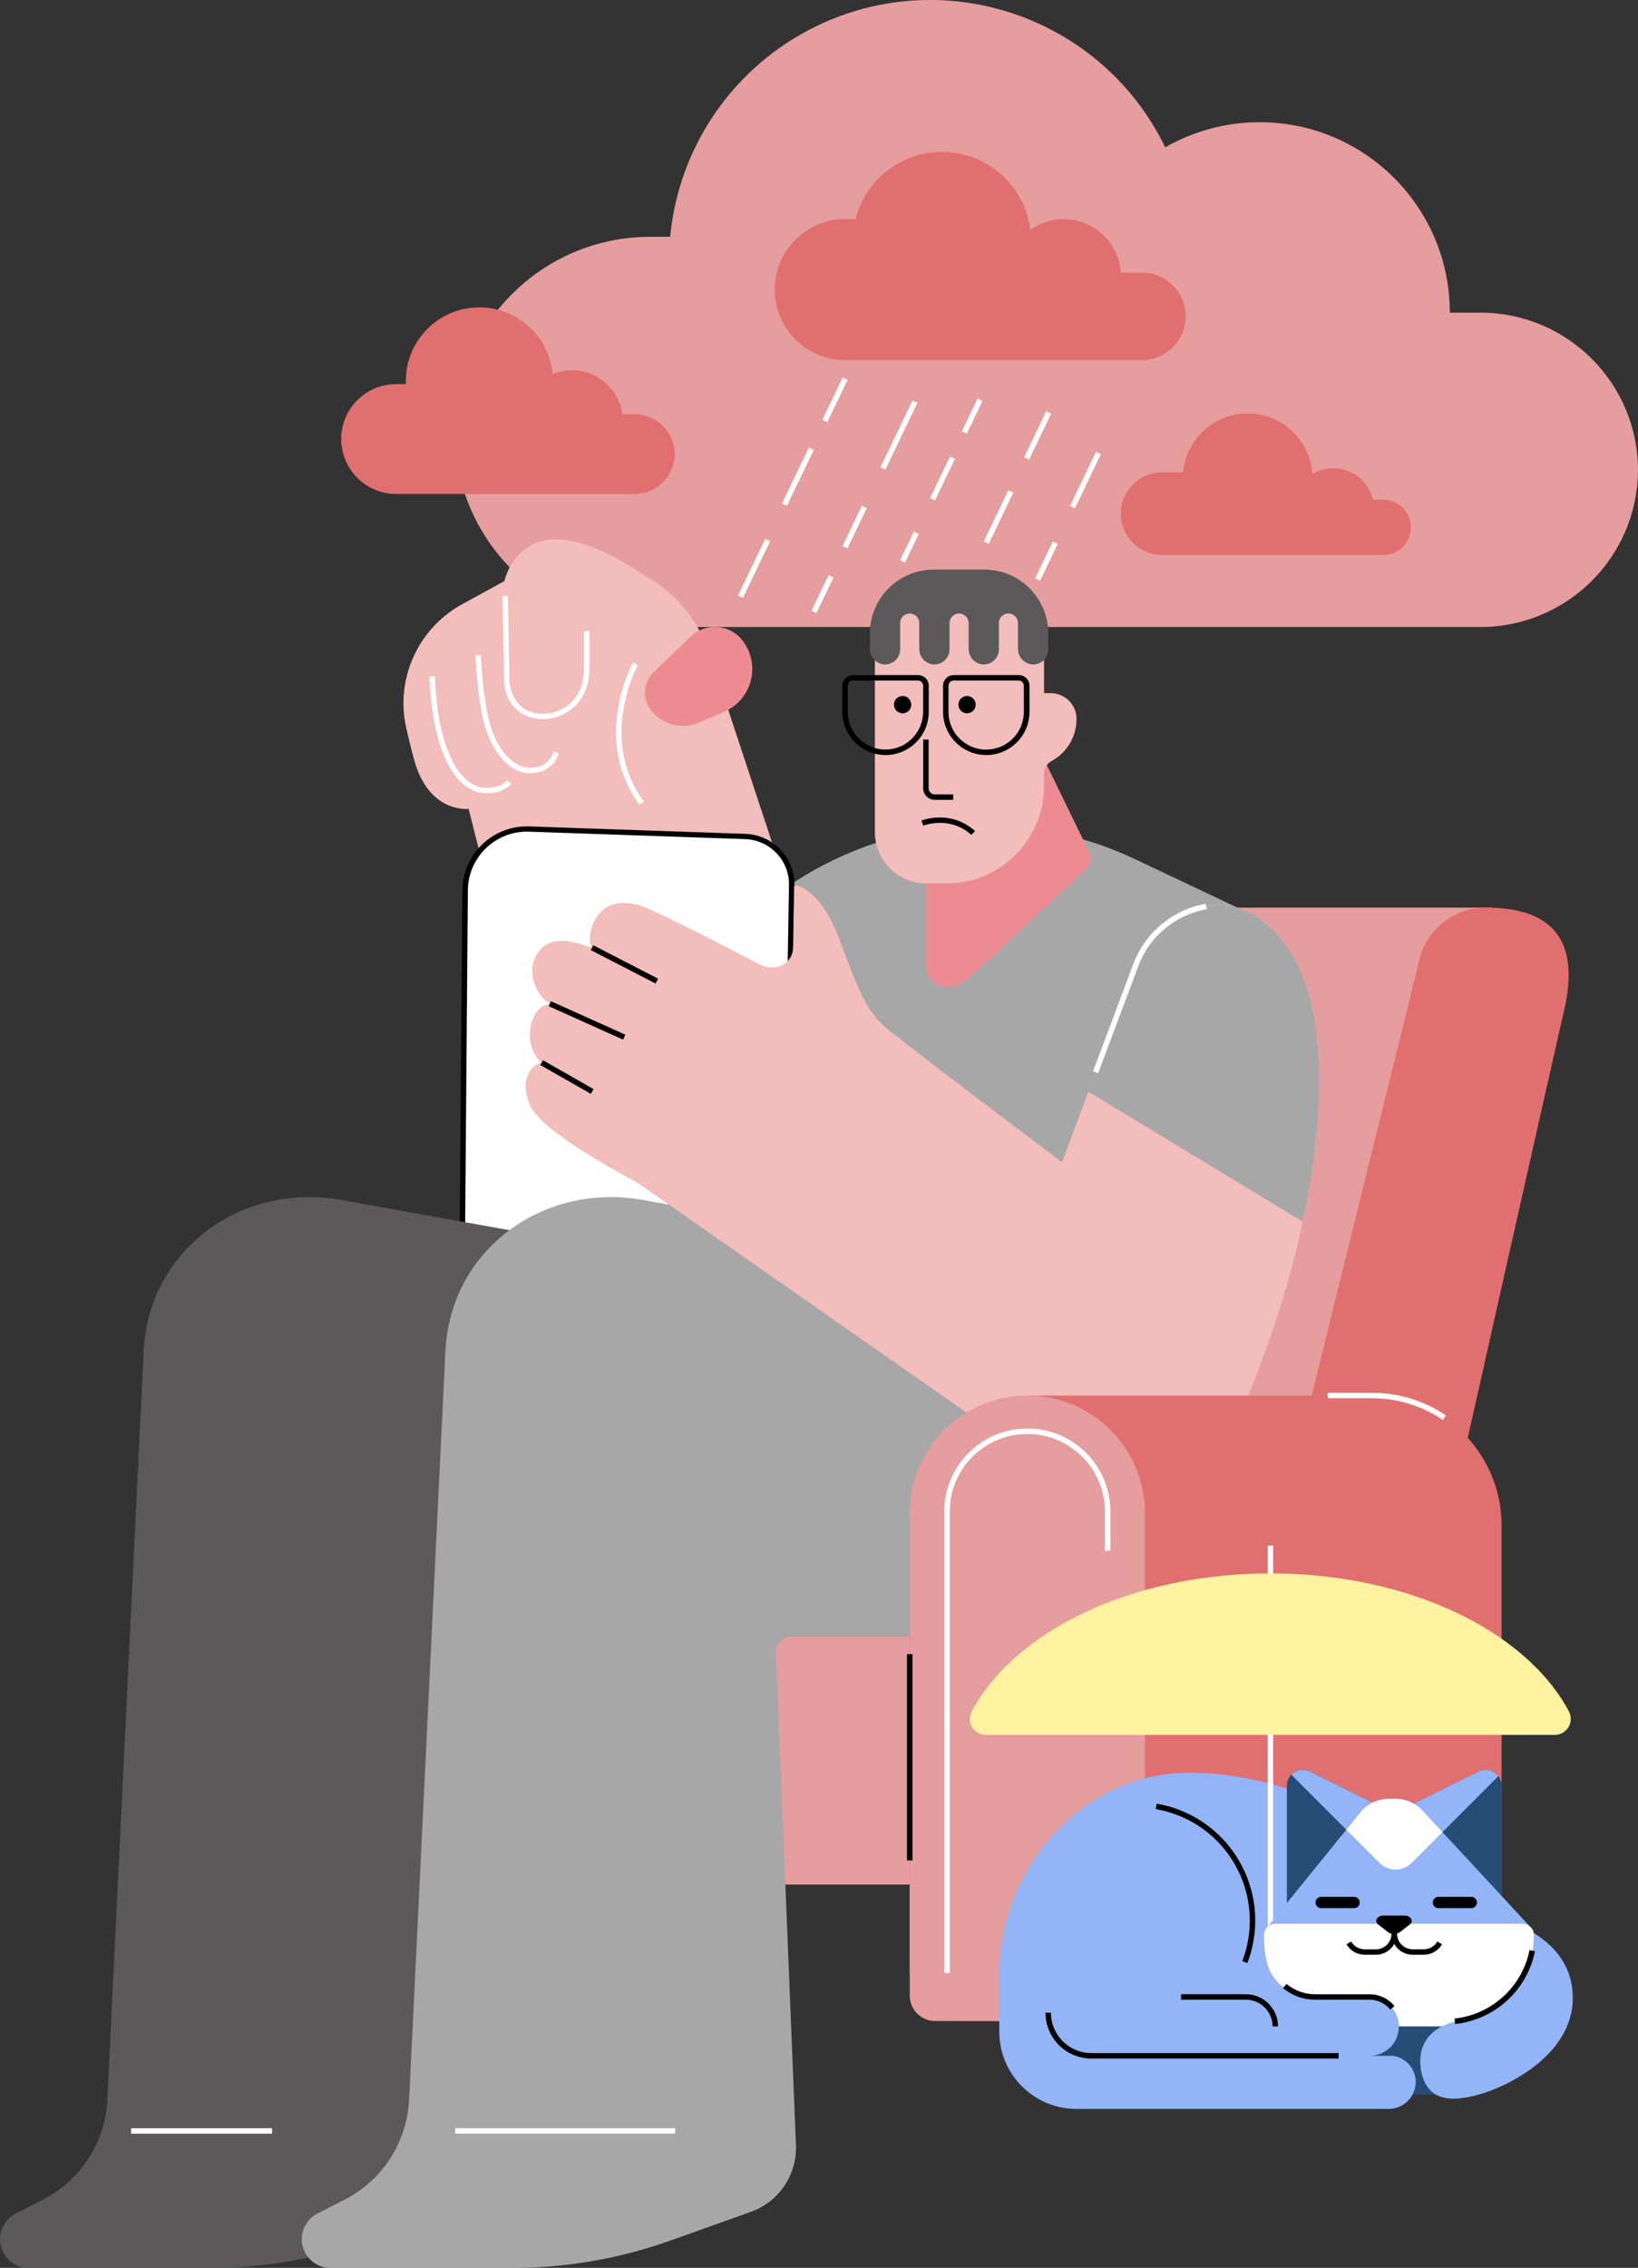 <?xml version="1.0" encoding="utf-8"?>
<!-- Generator: Adobe Illustrator 23.0.1, SVG Export Plug-In . SVG Version: 6.00 Build 0)  -->
<svg version="1.1" id="Layer_1" xmlns="http://www.w3.org/2000/svg" xmlns:xlink="http://www.w3.org/1999/xlink" x="0px" y="0px"
	 viewBox="0 0 602.82 834.01" style="enable-background:new 0 0 602.82 834.01;" xml:space="preserve">
<rect x="0" y="0" width="602.82" height="834.01" fill="#333333" stroke="none"/>
<style type="text/css">
	.st0{fill:#E59D9D;}
	.st1{fill:#E26F6F;}
	.st2{fill:#FFFFFF;}
	.st3{fill:#A8A7A7;}
	.st4{fill:#EC8C92;}
	.st5{fill:#F2BDBA;}
	.st6{fill:#5B5959;}
	.st7{fill:#274D76;}
	.st8{fill:#93B4F6;}
	.st9{fill:#FFF3A1;}
</style>
<title>man and cat</title>
<g id="cloud">
	<path class="st0" d="M545.02,114.98h-11.45c0.02-38.66-31.3-70.02-69.96-70.04c-12.2-0.01-24.19,3.17-34.78,9.23
		C405.64,6.4,348.12-13.52,300.36,9.66c-30.2,14.66-50.56,44-53.73,77.42h-7.56c-39.57,0.14-71.61,32.18-71.75,71.75l0,0
		c0.13,39.57,32.18,71.62,71.75,71.76h305.95c31.88-0.11,57.7-25.93,57.8-57.81l0,0C602.71,140.9,576.9,115.09,545.02,114.98z"/>
	<path class="st1" d="M509.04,183.75h-3.81c-1.85-8.03-9.85-13.04-17.88-11.2c-1.53,0.35-2.99,0.94-4.34,1.75
		c-0.9-13.16-12.29-23.1-25.45-22.2c-11.68,0.8-21.06,9.94-22.15,21.59h-7.69c-8.4,0-15.21,6.81-15.21,15.21
		c0,8.4,6.81,15.21,15.21,15.21h81.32c5.62,0.01,10.18-4.55,10.19-10.17v-0.01l0,0C519.23,188.31,514.67,183.75,509.04,183.75
		C509.05,183.75,509.04,183.75,509.04,183.75z"/>
	<path class="st1" d="M419.79,100.25h-7.34c-0.73-11.57-10.71-20.36-22.29-19.63c-3.94,0.25-7.73,1.6-10.93,3.91
		c-2.3-17.98-18.75-30.7-36.74-28.39c-13.33,1.71-24.28,11.37-27.62,24.39h-3.76c-14.34,0-25.97,11.61-26,25.95l0,0
		c0.03,14.34,11.66,25.95,26,25.95h108.73c8.88,0.22,16.26-6.8,16.49-15.68s-6.8-16.26-15.68-16.49c-0.27-0.01-0.53-0.01-0.8,0
		L419.79,100.25z"/>
	<path class="st1" d="M233.61,152.34h-4.58c-1.41-10.25-10.86-17.42-21.12-16.01c-1.56,0.21-3.09,0.63-4.55,1.22
		c-1.4-14.88-14.6-25.8-29.48-24.4c-13.96,1.32-24.61,13.08-24.52,27.11c0,0.35,0,0.69,0,1h-3.62c-11.14,0.02-20.17,9.06-20.16,20.2
		l0,0c0,11.15,9.04,20.19,20.19,20.2h87.84c8.1,0,14.67-6.57,14.67-14.67v-0.01l0,0C248.26,158.89,241.7,152.34,233.61,152.34z"/>
	
		<rect x="265.97" y="207.81" transform="matrix(0.433 -0.901 0.901 0.433 -30.801 368.675)" class="st2" width="23.16" height="2"/>
	
		<rect x="282.25" y="174.1" transform="matrix(0.433 -0.901 0.901 0.433 8.73 364.081)" class="st2" width="22.83" height="2"/>
	
		<rect x="298.67" y="145.81" transform="matrix(0.433 -0.901 0.901 0.433 41.967 360.311)" class="st2" width="17.23" height="2"/>
	
		<rect x="295.49" y="217.25" transform="matrix(0.433 -0.901 0.901 0.433 -25.02 396.744)" class="st2" width="14.51" height="2"/>
	
		<rect x="306.34" y="192.61" transform="matrix(0.433 -0.901 0.901 0.433 3.894 393.399)" class="st2" width="16.41" height="2"/>
	
		<rect x="328.87" y="199.96" transform="matrix(0.433 -0.901 0.901 0.433 8.697 415.749)" class="st2" width="11.66" height="2"/>
	
		<rect x="338.39" y="174.72" transform="matrix(0.433 -0.901 0.901 0.433 38.353 412.384)" class="st2" width="16.94" height="2"/>
	
		<rect x="351.09" y="151.8" transform="matrix(0.433 -0.901 0.901 0.433 65.206 409.229)" class="st2" width="13.37" height="2"/>
	
		<rect x="357.03" y="188.88" transform="matrix(0.433 -0.901 0.901 0.433 37.287 439.008)" class="st2" width="20.9" height="2"/>
	
		<rect x="372.51" y="158.87" transform="matrix(0.433 -0.901 0.901 0.433 72.505 434.961)" class="st2" width="18.73" height="2"/>
	
		<rect x="377.62" y="205.08" transform="matrix(0.433 -0.901 0.901 0.433 32.689 464.111)" class="st2" width="15.02" height="2"/>
	
		<rect x="388.41" y="175.31" transform="matrix(0.433 -0.901 0.901 0.433 67.644 460.125)" class="st2" width="22.05" height="2"/>
	
		<rect x="317.18" y="158.78" transform="matrix(0.433 -0.901 0.901 0.433 43.623 388.89)" class="st2" width="27.29" height="2"/>
</g>
<g id="man">
	<polygon class="st0" points="377.81,550.62 498.11,571.77 549.26,333.78 377.81,333.78 	"/>
	<path class="st3" d="M460.71,345.3l-4.85-11.3l-38.26-18.09c-40.33-19.07-87.65-15.91-125.08,8.35l-13,8.41l-11.37,68.79l109.67,45
		l50.39,3.61L460.71,345.3z"/>
	<path class="st4" d="M400.93,313.54c0.98,1.99,0.53,4.38-1.1,5.88l-42.6,39.61c-7.2,7.08-16.52,4.68-16.52-5.71v-100h30.9
		L400.93,313.54z"/>
	<path class="st5" d="M386.72,254.91h-2.49V232.2c0-8.95-7.26-16.21-16.21-16.21l0,0h-29.85c-8.95,0-16.2,7.25-16.2,16.2v0.01v73.74
		c0,10.46,8.47,18.93,18.93,18.94h7.51c19.78-0.01,35.82-16.05,35.82-35.83v-4.59c0.01-1.93,1.08-3.7,2.79-4.6
		c5.65-3.07,9.17-8.99,9.17-15.42l0,0c0.02-5.24-4.21-9.51-9.45-9.53C386.73,254.91,386.73,254.91,386.72,254.91z"/>
	<path d="M325.88,277.66c-8.76-0.01-15.86-7.11-15.87-15.87v-9.63c0.01-2.15,1.74-3.88,3.89-3.89h24c2.15,0.01,3.88,1.74,3.89,3.89
		v9.63C341.78,270.57,334.66,277.67,325.88,277.66L325.88,277.66z M313.88,250.27c-1.04,0-1.89,0.85-1.89,1.89l0,0v9.63
		c0.01,7.66,6.22,13.86,13.88,13.86c7.65-0.01,13.85-6.21,13.86-13.86v-9.63c0-1.04-0.85-1.89-1.89-1.89l0,0H313.88z"/>
	<path d="M362.95,277.66c-8.76-0.01-15.86-7.11-15.87-15.87v-9.63c0-2.15,1.74-3.89,3.89-3.89l0,0h24c2.15,0,3.89,1.74,3.9,3.89
		v9.63c-0.01,8.78-7.13,15.88-15.91,15.87C362.96,277.66,362.95,277.66,362.95,277.66z M350.95,250.27c-1.04,0-1.89,0.85-1.89,1.89
		l0,0v9.63c-0.01,7.66,6.2,13.88,13.86,13.88c7.66,0.01,13.88-6.2,13.88-13.86c0-0.01,0-0.02,0-0.02v-9.63
		c-0.01-1.05-0.85-1.89-1.9-1.89L350.95,250.27L350.95,250.27z"/>
	<path d="M350.79,294.14h-6.76c-2.36,0-4.28-1.92-4.28-4.28l0,0v-17.88h2v17.88c0,1.26,1.02,2.28,2.28,2.28l0,0h6.76V294.14z"/>
	<path d="M357.47,307.02c-3.2-2.91-7.38-4.48-11.7-4.4c-2.04,0-4.07,0.34-6,1l-0.65-1.89c2.13-0.73,4.37-1.1,6.63-1.09
		c4.84-0.07,9.53,1.72,13.09,5L357.47,307.02z"/>
	<path d="M335.36,259.13c0.01,1.76-1.41,3.18-3.17,3.19s-3.18-1.41-3.19-3.17s1.41-3.18,3.17-3.19c0.02,0,0.04,0,0.06,0
		C333.96,255.99,335.35,257.4,335.36,259.13z"/>
	<path d="M359.08,259.13c0.01,1.76-1.41,3.18-3.17,3.19s-3.18-1.41-3.19-3.17s1.41-3.18,3.17-3.19c0.01,0,0.01,0,0.02,0
		C357.66,255.96,359.08,257.38,359.08,259.13z"/>
	<rect x="212.07" y="601.66" class="st0" width="149.45" height="91.39"/>
	<path class="st5" d="M185.62,349.73l-13.15-52.27c0,0-14.69,1.89-20.12-18.26c-1-3.56-1.9-7.4-2.79-11.26
		c-4.19-18.1,4.18-36.78,20.47-45.71l15.59-8.53c0,0,4-18.92,24.81-14.75c10.71,2.14,20,8.31,30,14.66
		c10.31,6.53,17.41,16.45,21.18,28.05l34.32,103.9L185.62,349.73z"/>
	<path class="st6" d="M320.14,232.94v5.59c-0.05,2.92,2.1,5.42,5,5.8c3.07,0.3,5.8-1.94,6.1-5c0.02-0.19,0.03-0.37,0.03-0.56v-9.65
		c0.01-1.94,1.58-3.51,3.52-3.51l0,0c1.94,0,3.51,1.57,3.52,3.51v9.41c-0.05,2.92,2.1,5.42,5,5.8c3.07,0.3,5.8-1.94,6.1-5
		c0.02-0.19,0.03-0.37,0.03-0.56v-9.65c0.01-1.94,1.58-3.51,3.52-3.51l0,0c1.94-0.01,3.51,1.56,3.52,3.5v0.01v9.41
		c-0.05,2.92,2.1,5.42,5,5.8c3.07,0.3,5.8-1.94,6.1-5c0.02-0.19,0.03-0.37,0.03-0.56v-9.65c0-1.94,1.57-3.51,3.51-3.51h0.01l0,0
		c1.94,0,3.51,1.57,3.51,3.51l0,0v9.42c-0.05,2.92,2.1,5.41,5,5.79c3.07,0.3,5.8-1.94,6.1-5c0.02-0.19,0.03-0.37,0.03-0.56v-5.83
		c-0.01-12.92-10.44-23.4-23.36-23.48h-18.76C330.68,209.46,320.16,219.97,320.14,232.94z"/>
	<path class="st2" d="M194.69,304.85l79.7,2.74c9.6,0.32,17.16,8.28,17,17.88l-2.84,166.79l-118.51-23.65l1.13-141.22
		c0.1-12.55,10.35-22.65,22.91-22.55C194.28,304.84,194.49,304.84,194.69,304.85z"/>
	<path d="M289.53,493.46l-120.5-24l1.14-142c0.1-13.11,10.81-23.66,23.93-23.55c0.21,0,0.42,0.01,0.62,0.01l79.7,2.74
		c10.07,0.4,18.02,8.72,17.95,18.8L289.53,493.46z M171.04,467.79l116.53,23.25l2.8-165.58c0.11-9.03-6.98-16.5-16-16.87l-79.7-2.74
		c-11.99-0.41-22.05,8.97-22.47,20.97c-0.01,0.19-0.01,0.39-0.01,0.58L171.04,467.79z"/>
	<path class="st6" d="M0,823.46L0,823.46c0.01,5.86,4.75,10.6,10.61,10.6h66.62c19.92,0,39.7-3.42,58.46-10.11l29.58-10.55
		c10.3-3.68,17.01-13.62,16.57-24.55l-7.61-187.19h85.81l43.19-128.49l-176.75-31.71c-37-7.16-71.78,17.74-73.61,55.4l-13.35,275.3
		c-0.76,15.68-9.88,29.75-23.89,36.85l-9.81,5C2.26,815.82,0.01,819.47,0,823.46z"/>
	<path class="st3" d="M111.06,823.46L111.06,823.46c0,5.85,4.75,10.6,10.6,10.6h66.67c19.92,0,39.69-3.42,58.45-10.11l29.59-10.55
		c10.29-3.68,17-13.63,16.56-24.55l-7.36-180.91c-0.13-3.31,2.45-6.1,5.77-6.23c0.08,0,0.16,0,0.23,0h79.56l43.1-128.54
		l-176.7-31.71c-37-7.16-71.78,17.74-73.61,55.4l-13.35,275.3c-0.76,15.68-9.88,29.75-23.89,36.85l-9.81,5
		C113.31,815.82,111.06,819.47,111.06,823.46z"/>
	<path class="st4" d="M240.6,247.14l13.56-13c5.15-4.93,13.31-4.75,18.24,0.39c0.34,0.36,0.66,0.73,0.96,1.13l0,0
		c5.73,7.55,4.25,18.3-3.3,24.03c-1.14,0.87-2.39,1.58-3.7,2.14l-9.4,4c-6.4,2.69-13.8,0.51-17.73-5.2l0,0
		C236.31,256.41,236.89,250.69,240.6,247.14z"/>
	<path class="st2" d="M179.37,291.69c-0.55,0-1.11,0-1.68-0.07c-5-0.42-9.64-4.35-13.06-11.09c-3.82-7.54-6.1-18.5-6.6-31.72l2-0.07
		c1.1,29.17,10.29,40.26,17.82,40.89c3.89,0.32,6.88-0.57,8.89-2.67l1.44,1.39C185.84,290.65,182.65,291.86,179.37,291.69z"/>
	<path class="st2" d="M195.23,284.38c-9.17,0-14.14-10.31-15.53-13.72c-4-9.92-4.68-28.93-4.7-29.73l2-0.06
		c0,0.19,0.65,19.45,4.55,29c1.37,3.37,6.57,14.19,15.95,12.24c3-0.54,5.43-2.76,6.24-5.7l1.9,0.62c-1.06,3.6-4.04,6.3-7.73,7
		C197.03,284.24,196.13,284.35,195.23,284.38z"/>
	<path class="st2" d="M199.77,264.46c-7,0-14.07-4.55-14.28-14.76c-0.06-2.77-0.13-6.87-0.21-11.31
		c-0.12-6.82-0.26-14.56-0.38-19.23h2c0.12,4.68,0.25,12.42,0.38,19.24c0.08,4.44,0.15,8.54,0.21,11.3c0.13,6.4,4,12.81,12.26,12.81
		h0.17c7.48-0.08,15-5.76,15-16.46c0-7.51,0-11.7,0-14h2c0,2.33,0,6.53,0,14.05c0,7-2.94,11.3-5.41,13.68
		c-3.13,2.95-7.26,4.62-11.57,4.68L199.77,264.46L199.77,264.46z"/>
	<path class="st2" d="M235.32,295.95c-17.77-24.27-2.49-52.05-2.34-52.33l1.75,1c-0.15,0.27-14.79,27,2.2,50.16L235.32,295.95z"/>
	<path class="st5" d="M239.54,334.56c11.57,5.25,39.46,19.79,39.46,19.79c5.63,3.36,12.77,0.57,12.88-6l0.38-22
		c0-0.41,0.33-0.75,0.75-0.75c0.09,0,0.17,0.01,0.25,0.04c2.53,0.73,9.68,4.05,15.27,18.79c8.07,21.3,10.1,27.74,19.43,35.08
		c22,17.27,62.88,47.88,62.88,47.88l27.23-72.63c6.67-17.81,28.53-28,44.35-17.81c19.28,12.37,25.37,40.74,22.49,76.79
		c-2.35,29.33-11.16,64.81-26.15,101s-44.47,47.24-77.19,22.8l-142.84-99.76c-2.66-1.87-5.43-3.58-8.29-5.13
		c-9.24-5-31.74-17.82-35.37-26.18c-4.34-10,1.08-15.13,4.19-15.64c-7.5-7-4.23-21,3.17-21.59c-6.23-4.17-7.94-12.23-5.46-17.18
		c3.72-7.45,10.6-7.32,20.89-3.45C215.23,344.81,218.93,325.2,239.54,334.56z"/>
	<rect x="228.8" y="341.33" transform="matrix(0.458 -0.889 0.889 0.458 -190.816 396.473)" width="2" height="26.84"/>
	<rect x="215.08" y="360.34" transform="matrix(0.41 -0.912 0.912 0.41 -214.864 418.442)" width="2" height="30"/>
	<rect x="207.59" y="385.5" transform="matrix(0.495 -0.869 0.869 0.495 -238.913 381.228)" width="2" height="21.4"/>
	<path class="st1" d="M466.23,739.38h-7.29c-13.88,0-25.13-11.26-25.12-25.14c0-2.03,0.25-4.04,0.73-6.01l87.82-355.35
		c2.77-11.22,12.83-19.1,24.39-19.1l0,0c20,0,35.72,7.8,28.93,37.55c-19.13,83.81-78.47,349-78.47,349
		C494.47,731.46,477.81,739.38,466.23,739.38z"/>
	<path class="st1" d="M552.61,743.24H353.95c-10.57,0-19.14-8.57-19.14-19.14l0,0V560.94c-0.01-26.35,21.35-47.71,47.7-47.72
		c0.01,0,0.01,0,0.02,0h122.35c26.35-0.01,47.72,21.35,47.73,47.71v0.01V743.24z"/>
	<path class="st0" d="M378.09,513.22L378.09,513.22c-23.89-0.01-43.26,19.35-43.28,43.24v177.42c0,5.17,4.18,9.35,9.35,9.36h77.2
		V556.46C421.34,532.57,401.98,513.22,378.09,513.22z"/>
	<path class="st2" d="M349.52,725.6h-2V556.46c-0.31-16.88,13.13-30.81,30.01-31.12s30.81,13.13,31.12,30.01
		c0.01,0.37,0.01,0.74,0,1.11v13.82h-2v-13.82c0.3-15.78-12.25-28.8-28.03-29.1s-28.8,12.25-29.1,28.03c-0.01,0.36-0.01,0.71,0,1.07
		V725.6z"/>
	<rect x="48.26" y="782.66" class="st2" width="51.86" height="2"/>
	<rect x="167.52" y="782.66" class="st2" width="80.96" height="2"/>
	<rect x="333.8" y="608.31" width="2" height="75.87"/>
	<path class="st2" d="M531.01,522.2c-7.71-5.22-16.82-8.01-26.13-8h-16.26v-2h16.26c9.71-0.02,19.21,2.88,27.25,8.32L531.01,522.2z"
		/>
	<path class="st3" d="M462.38,336.98c-15.82-10.15-37.68,0-44.35,17.81l-17.51,46.67l78.94,47.82c2.58-11.72,4.39-23.59,5.41-35.55
		C487.75,377.72,481.66,349.35,462.38,336.98z"/>
	<path class="st2" d="M404.14,394.68l-1.87-0.7l14.82-39.52c4.37-11.55,14.5-19.94,26.66-22.1l0.33,2
		c-11.46,2.03-21.01,9.94-25.12,20.83L404.14,394.68z"/>
</g>
<g id="cat">
	<rect x="482.53" y="724.78" class="st7" width="61.72" height="45.48"/>
	<path class="st8" d="M512.7,756.03h-8.61c5.9,0,10.68-4.78,10.68-10.68c0-0.57-0.05-1.14-0.14-1.71l-1.62-9.88v-55.51
		c0,0-32.06-26.32-75.38-26.32c-39.61,0-69.87,35.37-69.87,74v21.22c0,15.69,12.72,28.41,28.41,28.41h114.71
		c5.35,0.08,9.81-4.07,10.13-9.41C521.23,761.15,517.65,756.79,512.7,756.03z"/>
	<rect x="466.54" y="568.43" class="st2" width="2" height="140.86"/>
	<path class="st7" d="M473.6,656.72v55.86h33.18v-48.86l-24.79-12.26c-2.88-1.42-6.37-0.23-7.79,2.65
		C473.8,654.92,473.59,655.82,473.6,656.72z M544.23,651.46l-24.8,12.22v48.86h33.19v-55.82c0.02-3.21-2.57-5.84-5.78-5.86
		C545.93,650.86,545.04,651.06,544.23,651.46z"/>
	<path class="st8" d="M500.62,666.52l-34.69,42.77l20.86,16.42l69.69-8.89l6.53-8.38l-39.49-42.6c-2.55-2.75-6.14-4.31-9.89-4.31
		h-2.54C507.03,661.53,503.18,663.36,500.62,666.52z"/>
	<path d="M492.63,757.03h-91c-9.31-0.01-16.86-7.56-16.87-16.87h2c0.01,8.21,6.66,14.86,14.87,14.87h91V757.03z"/>
	<path class="st2" d="M531.78,745.21h-17c-0.29-14.85-22.51-10.21-22.51-10.21c-18.08,0-27.06-4.45-27.06-22.54v-0.78
		c-0.01-2.32,1.87-4.2,4.19-4.21c0.01,0,0.01,0,0.02,0h90.92c2.33,0,4.21,1.88,4.21,4.21v0.78c0,18.09-14.66,32.75-32.75,32.75
		C531.79,745.21,531.79,745.21,531.78,745.21z"/>
	<path d="M459.06,721.93l-1.87-0.72c8.23-21.44-2.48-45.5-23.93-53.73c-2.56-0.98-5.21-1.71-7.91-2.17l0.33-2
		c23.74,4.05,39.7,26.59,35.65,50.33c-0.48,2.83-1.24,5.6-2.27,8.27V721.93z"/>
	<path d="M470.34,745.21h-2c-0.01-5.42-4.4-9.81-9.82-9.82h-23.87v-2h23.87C465.05,733.4,470.33,738.68,470.34,745.21z"/>
	<path d="M511.65,739.01c-1.86-2.29-4.66-3.62-7.62-3.62h-20.12c-4.29,0-8.44-1.51-11.72-4.27l1.28-1.53
		c2.93,2.45,6.62,3.8,10.44,3.8h20.12c3.56,0,6.92,1.59,9.17,4.35L511.65,739.01z"/>
	<path class="st8" d="M475.23,652.65l31.53,31.53v-20.46l-24.77-12.26C479.72,650.34,476.98,650.82,475.23,652.65z"/>
	<path class="st8" d="M519.54,685.06l31.88-31.87c-1.67-2.23-4.69-2.95-7.19-1.73l-24.8,12.22v21.45
		C519.47,685.11,519.5,685.09,519.54,685.06z"/>
	<path class="st2" d="M523.52,665.84c-2.55-2.75-6.14-4.31-9.89-4.31h-2.54c-4.07,0-7.91,1.84-10.47,5l-5.15,6.35l12.19,12.19
		c3.28,3.28,8.6,3.28,11.88,0l0,0l11.31-11.31L523.52,665.84z"/>
	<path d="M498.31,701.73h-12.08c-1.15,0-2.08-0.93-2.08-2.08l0,0c0-1.15,0.93-2.08,2.08-2.08h12.11c1.15,0,2.08,0.93,2.08,2.08l0,0
		c0,1.15-0.93,2.08-2.08,2.08C498.33,701.73,498.32,701.73,498.31,701.73z"/>
	<path d="M541.47,701.73h-12.1c-1.15,0-2.08-0.93-2.08-2.08l0,0c0-1.15,0.93-2.08,2.08-2.08h12.1c1.15,0,2.08,0.93,2.09,2.08l0,0
		C543.55,700.8,542.62,701.73,541.47,701.73z"/>
	<path d="M516.95,704.46h-7.88c-2.06,0-3.36,1.84-2.08,3.1c0.07,0.07,0.15,0.14,0.24,0.2l3.64,2.82c1.28,0.91,3,0.91,4.28,0
		l3.65-2.82c0.09-0.06,0.17-0.13,0.24-0.2C520.32,706.31,519.02,704.46,516.95,704.46z"/>
	<path d="M506.29,718.86h-4.06c-2.75-0.01-5.3-1.47-6.69-3.85l1.73-1c1.04,1.78,2.94,2.87,5,2.86h4.1c3.16,0,5.72-2.56,5.72-5.72h2
		c-0.01,4.26-3.47,7.72-7.73,7.71C506.34,718.86,506.31,718.86,506.29,718.86z"/>
	<path d="M523.98,718.86h-4.1c-4.26,0-7.72-3.46-7.72-7.72h2c0.01,3.16,2.56,5.71,5.72,5.72h4.1c2.06,0.01,3.97-1.08,5-2.86l1.73,1
		C529.32,717.39,526.75,718.87,523.98,718.86z"/>
	<path class="st8" d="M540.62,771.16c-6.38,1.25-14.79,1.63-17.34-8.39c-1.14-4.49-2.26-15.77,12.74-19.53
		c16.11-4,28.89-13.16,28.43-32.37c13.45,8.3,14.37,19.12,14.37,24l0,0C578.82,755.65,554.3,768.46,540.62,771.16z"/>
	<path d="M535.53,744.33l-0.22-2c13.7-1.48,24.86-11.66,27.59-25.16l2,0.4C561.99,731.94,550.11,742.77,535.53,744.33z"/>
	<path class="st9" d="M572.23,638.01c3.24-0.01,5.86-2.65,5.85-5.89c0-0.97-0.25-1.92-0.71-2.77
		c-15.68-29.52-58.94-50.73-109.86-50.73s-94.17,21.21-109.85,50.73c-1.55,2.84-0.5,6.4,2.35,7.95c0.86,0.47,1.82,0.71,2.79,0.71
		H572.23z"/>
</g>
</svg>
